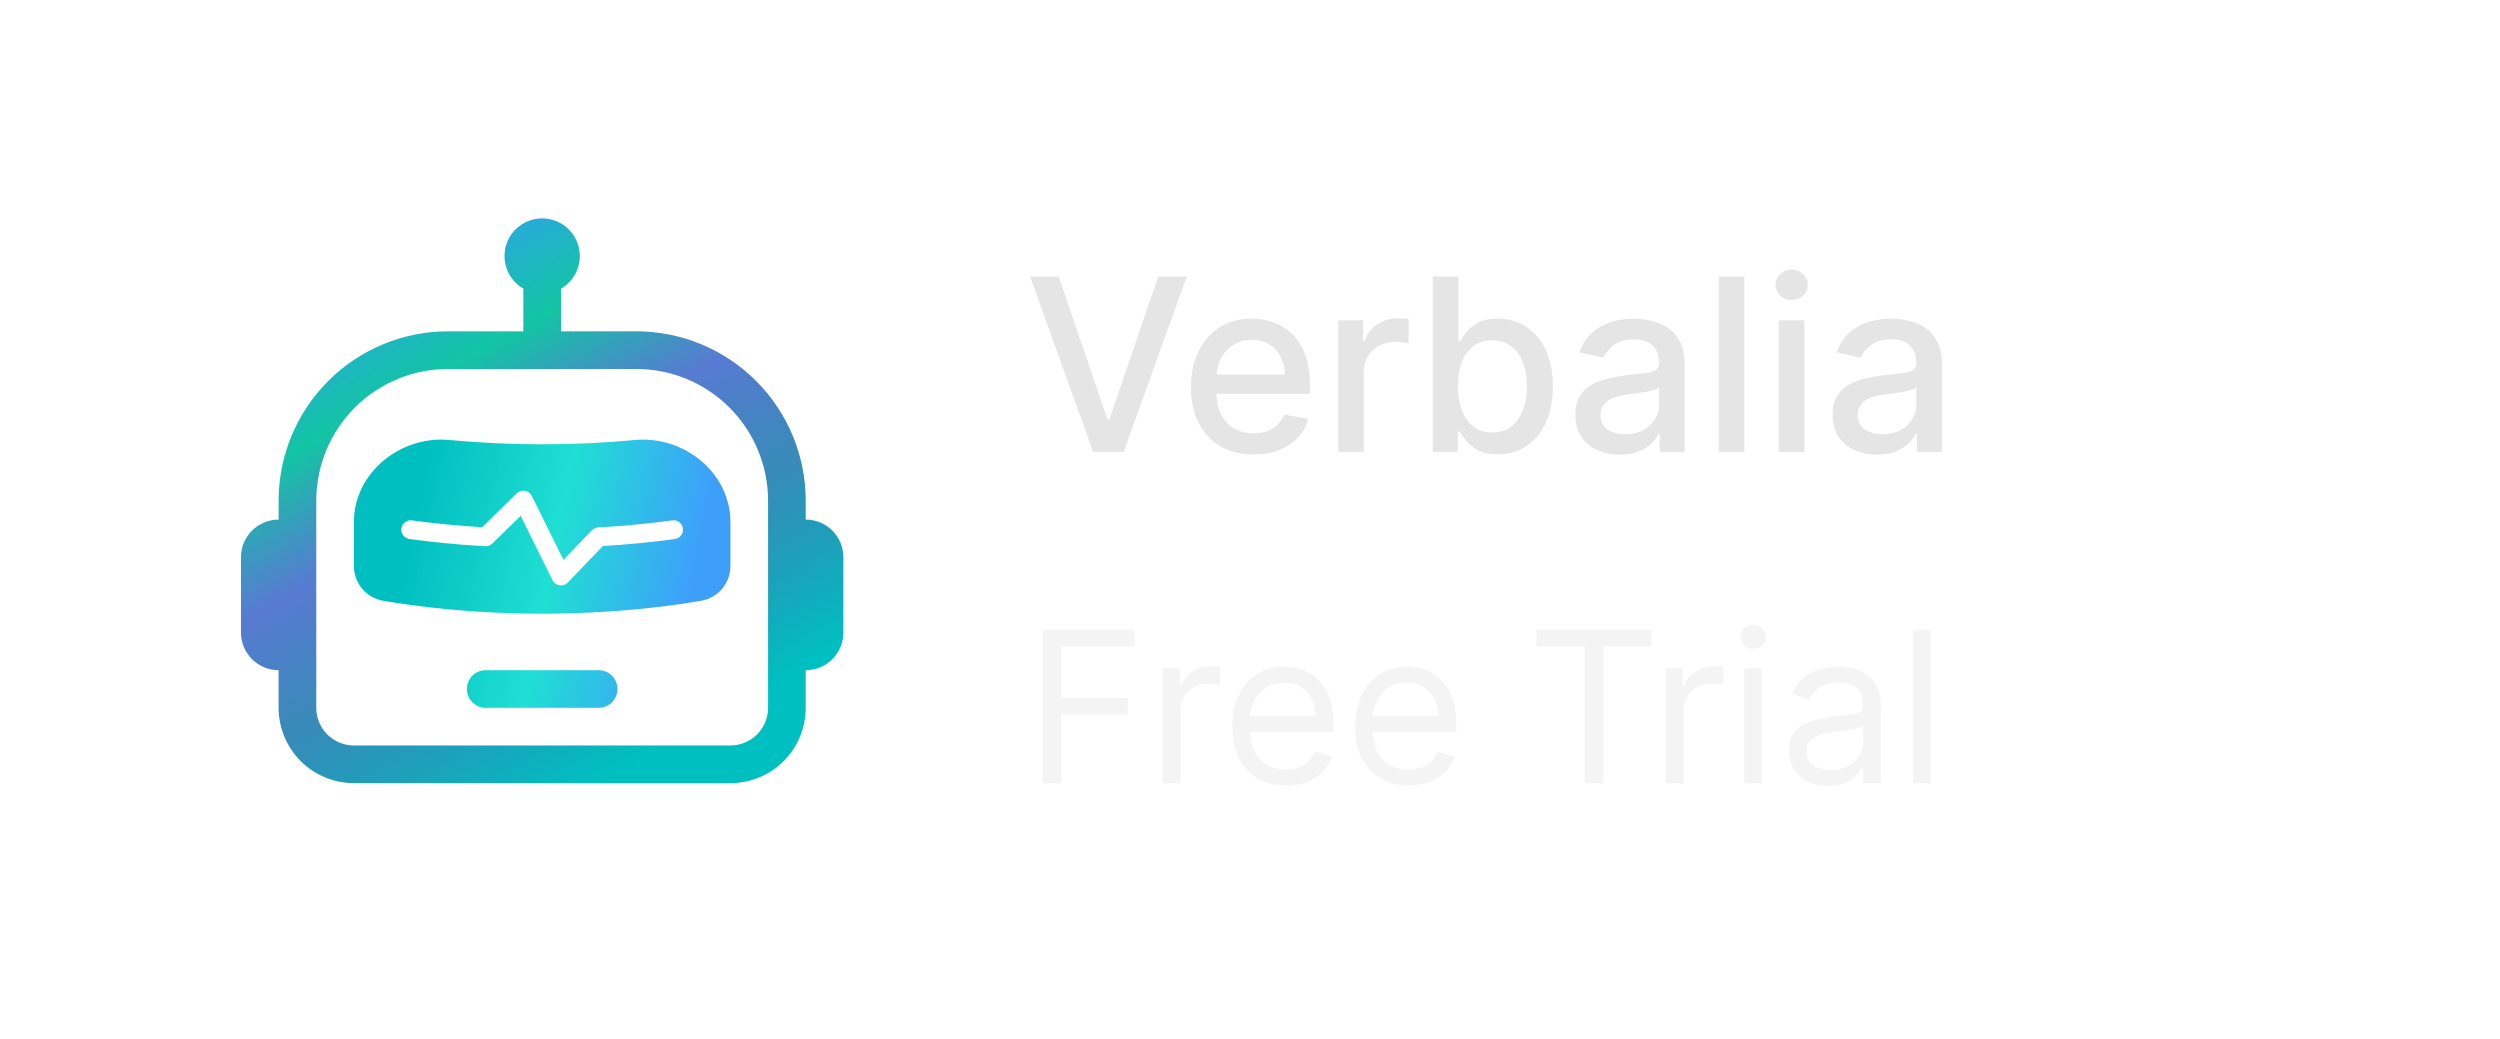 <svg width="166" height="69" viewBox="0 0 166 69" fill="none" xmlns="http://www.w3.org/2000/svg">
<g filter="url(#filter0_b_11_226)">
<rect width="166" height="69" rx="10" fill="white" fill-opacity="0.05"/>
<g clip-path="url(#clip0_11_226)">
<path d="M31 45.75C31 45.419 31.132 45.1 31.366 44.866C31.601 44.632 31.919 44.5 32.25 44.5H39.75C40.081 44.5 40.4 44.632 40.634 44.866C40.868 45.1 41 45.419 41 45.75C41 46.081 40.868 46.4 40.634 46.634C40.4 46.868 40.081 47 39.75 47H32.25C31.919 47 31.601 46.868 31.366 46.634C31.132 46.4 31 46.081 31 45.75ZM23.5 34.655C23.5 31.4 26.587 28.913 29.825 29.215C33.933 29.598 38.067 29.598 42.175 29.215C45.413 28.913 48.5 31.4 48.5 34.655V37.547C48.51 38.101 48.324 38.639 47.973 39.068C47.623 39.496 47.132 39.785 46.587 39.885C44.475 40.252 40.737 40.75 36 40.75C31.262 40.75 27.525 40.25 25.413 39.885C24.868 39.785 24.377 39.496 24.027 39.068C23.677 38.639 23.49 38.101 23.5 37.547V34.655ZM34.855 32.587C34.758 32.571 34.658 32.578 34.563 32.607C34.469 32.637 34.383 32.688 34.312 32.758L32.013 35.008C30.448 34.914 28.888 34.762 27.335 34.55C27.174 34.534 27.013 34.581 26.886 34.681C26.759 34.781 26.676 34.927 26.654 35.087C26.632 35.247 26.673 35.41 26.768 35.54C26.863 35.671 27.006 35.76 27.165 35.788C28.54 35.977 30.245 36.16 32.215 36.27C32.302 36.275 32.389 36.262 32.47 36.231C32.551 36.2 32.625 36.153 32.688 36.093L34.572 34.252L36.69 38.528C36.735 38.617 36.8 38.695 36.881 38.754C36.962 38.813 37.056 38.852 37.155 38.867C37.254 38.882 37.355 38.873 37.45 38.841C37.545 38.809 37.631 38.755 37.7 38.682L40.03 36.258C41.637 36.162 43.24 36.005 44.835 35.788C44.994 35.76 45.136 35.671 45.232 35.54C45.327 35.41 45.368 35.247 45.346 35.087C45.324 34.927 45.241 34.781 45.114 34.681C44.987 34.581 44.826 34.534 44.665 34.55C43.32 34.735 41.648 34.913 39.715 35.023C39.558 35.031 39.409 35.099 39.3 35.212L37.415 37.175L35.31 32.925C35.266 32.837 35.202 32.76 35.123 32.702C35.044 32.643 34.952 32.604 34.855 32.587Z" fill="url(#paint0_linear_11_226)"/>
<path d="M37.25 19.165C37.727 18.89 38.099 18.465 38.31 17.957C38.52 17.448 38.557 16.884 38.415 16.353C38.272 15.821 37.959 15.352 37.522 15.017C37.085 14.682 36.55 14.5 36 14.5C35.45 14.5 34.915 14.682 34.478 15.017C34.041 15.352 33.728 15.821 33.585 16.353C33.443 16.884 33.48 17.448 33.69 17.957C33.901 18.465 34.273 18.89 34.75 19.165V22H29.75C26.766 22 23.905 23.185 21.795 25.295C19.685 27.405 18.5 30.266 18.5 33.25V34.5C17.837 34.5 17.201 34.764 16.732 35.232C16.263 35.701 16 36.337 16 37V42C16 42.663 16.263 43.299 16.732 43.768C17.201 44.237 17.837 44.5 18.5 44.5V47C18.5 48.326 19.027 49.598 19.965 50.536C20.902 51.473 22.174 52 23.5 52H48.5C49.826 52 51.098 51.473 52.035 50.536C52.973 49.598 53.5 48.326 53.5 47V44.5C54.163 44.5 54.799 44.237 55.268 43.768C55.737 43.299 56 42.663 56 42V37C56 36.337 55.737 35.701 55.268 35.232C54.799 34.764 54.163 34.5 53.5 34.5V33.25C53.5 30.266 52.315 27.405 50.205 25.295C48.095 23.185 45.234 22 42.25 22H37.25V19.165ZM51 33.25V47C51 47.663 50.737 48.299 50.268 48.768C49.799 49.237 49.163 49.5 48.5 49.5H23.5C22.837 49.5 22.201 49.237 21.732 48.768C21.263 48.299 21 47.663 21 47V33.25C21 30.929 21.922 28.704 23.563 27.063C25.204 25.422 27.429 24.5 29.75 24.5H42.25C44.571 24.5 46.796 25.422 48.437 27.063C50.078 28.704 51 30.929 51 33.25Z" fill="url(#paint1_linear_11_226)"/>
</g>
<path d="M70.296 18.364L73.534 27.841H73.665L76.903 18.364H78.801L74.614 30H72.585L68.398 18.364H70.296ZM83.231 30.176C82.372 30.176 81.631 29.992 81.01 29.625C80.392 29.254 79.915 28.733 79.578 28.062C79.245 27.388 79.078 26.599 79.078 25.693C79.078 24.799 79.245 24.011 79.578 23.329C79.915 22.648 80.385 22.116 80.987 21.733C81.593 21.35 82.302 21.159 83.112 21.159C83.605 21.159 84.082 21.241 84.544 21.403C85.006 21.566 85.421 21.822 85.788 22.171C86.156 22.519 86.445 22.972 86.658 23.528C86.87 24.081 86.976 24.754 86.976 25.546V26.148H80.038V24.875H85.311C85.311 24.428 85.22 24.032 85.038 23.688C84.856 23.339 84.601 23.064 84.271 22.864C83.945 22.663 83.563 22.562 83.124 22.562C82.646 22.562 82.23 22.68 81.874 22.915C81.521 23.146 81.249 23.449 81.055 23.824C80.866 24.195 80.771 24.599 80.771 25.034V26.028C80.771 26.612 80.874 27.108 81.078 27.517C81.287 27.926 81.576 28.239 81.947 28.454C82.319 28.667 82.752 28.773 83.249 28.773C83.57 28.773 83.864 28.727 84.129 28.636C84.394 28.542 84.624 28.401 84.817 28.216C85.01 28.03 85.158 27.801 85.26 27.528L86.868 27.818C86.739 28.292 86.508 28.706 86.175 29.062C85.845 29.415 85.43 29.689 84.93 29.886C84.434 30.079 83.868 30.176 83.231 30.176ZM88.861 30V21.273H90.503V22.659H90.594C90.753 22.189 91.033 21.82 91.435 21.551C91.84 21.278 92.298 21.142 92.81 21.142C92.916 21.142 93.041 21.146 93.185 21.153C93.332 21.161 93.448 21.171 93.531 21.182V22.807C93.463 22.788 93.342 22.767 93.168 22.744C92.993 22.718 92.819 22.704 92.645 22.704C92.243 22.704 91.885 22.79 91.571 22.96C91.26 23.127 91.014 23.36 90.832 23.659C90.651 23.954 90.56 24.292 90.56 24.671V30H88.861ZM95.138 30V18.364H96.837V22.688H96.939C97.037 22.506 97.18 22.296 97.365 22.057C97.551 21.818 97.808 21.61 98.138 21.432C98.467 21.25 98.903 21.159 99.445 21.159C100.149 21.159 100.778 21.337 101.331 21.693C101.884 22.049 102.318 22.562 102.632 23.233C102.95 23.903 103.109 24.71 103.109 25.653C103.109 26.597 102.952 27.405 102.638 28.079C102.323 28.75 101.892 29.267 101.342 29.631C100.793 29.991 100.166 30.171 99.462 30.171C98.931 30.171 98.498 30.081 98.16 29.903C97.827 29.725 97.566 29.517 97.376 29.278C97.187 29.04 97.041 28.828 96.939 28.642H96.797V30H95.138ZM96.803 25.636C96.803 26.25 96.892 26.788 97.07 27.25C97.248 27.712 97.505 28.074 97.842 28.335C98.18 28.593 98.592 28.722 99.081 28.722C99.588 28.722 100.013 28.587 100.354 28.318C100.695 28.046 100.952 27.676 101.126 27.21C101.304 26.744 101.393 26.22 101.393 25.636C101.393 25.061 101.306 24.544 101.132 24.085C100.962 23.627 100.704 23.265 100.359 23C100.018 22.735 99.592 22.602 99.081 22.602C98.588 22.602 98.172 22.729 97.831 22.983C97.494 23.237 97.238 23.591 97.064 24.046C96.89 24.5 96.803 25.03 96.803 25.636ZM107.557 30.193C107.004 30.193 106.504 30.091 106.057 29.886C105.61 29.678 105.256 29.377 104.994 28.983C104.737 28.589 104.608 28.106 104.608 27.534C104.608 27.042 104.703 26.636 104.892 26.318C105.081 26 105.337 25.748 105.659 25.562C105.981 25.377 106.341 25.237 106.739 25.142C107.136 25.047 107.542 24.975 107.955 24.926C108.477 24.866 108.902 24.816 109.227 24.778C109.553 24.737 109.79 24.671 109.938 24.579C110.085 24.489 110.159 24.341 110.159 24.136V24.097C110.159 23.6 110.019 23.216 109.739 22.943C109.462 22.671 109.049 22.534 108.5 22.534C107.928 22.534 107.477 22.661 107.148 22.915C106.822 23.165 106.597 23.443 106.472 23.75L104.875 23.386C105.064 22.856 105.341 22.428 105.705 22.102C106.072 21.773 106.494 21.534 106.972 21.386C107.449 21.235 107.951 21.159 108.477 21.159C108.826 21.159 109.195 21.201 109.585 21.284C109.979 21.364 110.347 21.511 110.688 21.727C111.032 21.943 111.314 22.252 111.534 22.653C111.754 23.051 111.864 23.568 111.864 24.204V30H110.205V28.807H110.136C110.027 29.026 109.862 29.242 109.642 29.454C109.422 29.667 109.14 29.843 108.795 29.983C108.451 30.123 108.038 30.193 107.557 30.193ZM107.926 28.829C108.396 28.829 108.797 28.737 109.131 28.551C109.468 28.366 109.723 28.123 109.898 27.824C110.076 27.521 110.165 27.197 110.165 26.852V25.727C110.104 25.788 109.987 25.845 109.812 25.898C109.642 25.947 109.447 25.991 109.227 26.028C109.008 26.062 108.794 26.095 108.585 26.125C108.377 26.151 108.203 26.174 108.062 26.193C107.733 26.235 107.432 26.305 107.159 26.403C106.89 26.502 106.674 26.644 106.511 26.829C106.352 27.011 106.273 27.254 106.273 27.557C106.273 27.977 106.428 28.296 106.739 28.511C107.049 28.724 107.445 28.829 107.926 28.829ZM115.825 18.364V30H114.126V18.364H115.825ZM118.111 30V21.273H119.81V30H118.111ZM118.969 19.926C118.673 19.926 118.42 19.828 118.207 19.631C117.999 19.43 117.895 19.191 117.895 18.915C117.895 18.634 117.999 18.396 118.207 18.199C118.42 17.998 118.673 17.898 118.969 17.898C119.264 17.898 119.516 17.998 119.724 18.199C119.937 18.396 120.043 18.634 120.043 18.915C120.043 19.191 119.937 19.43 119.724 19.631C119.516 19.828 119.264 19.926 118.969 19.926ZM124.635 30.193C124.082 30.193 123.582 30.091 123.135 29.886C122.688 29.678 122.334 29.377 122.072 28.983C121.815 28.589 121.686 28.106 121.686 27.534C121.686 27.042 121.781 26.636 121.97 26.318C122.16 26 122.415 25.748 122.737 25.562C123.059 25.377 123.419 25.237 123.817 25.142C124.214 25.047 124.62 24.975 125.033 24.926C125.555 24.866 125.98 24.816 126.305 24.778C126.631 24.737 126.868 24.671 127.016 24.579C127.163 24.489 127.237 24.341 127.237 24.136V24.097C127.237 23.6 127.097 23.216 126.817 22.943C126.54 22.671 126.127 22.534 125.578 22.534C125.006 22.534 124.555 22.661 124.226 22.915C123.9 23.165 123.675 23.443 123.55 23.75L121.953 23.386C122.143 22.856 122.419 22.428 122.783 22.102C123.15 21.773 123.572 21.534 124.05 21.386C124.527 21.235 125.029 21.159 125.555 21.159C125.904 21.159 126.273 21.201 126.663 21.284C127.057 21.364 127.425 21.511 127.766 21.727C128.11 21.943 128.393 22.252 128.612 22.653C128.832 23.051 128.942 23.568 128.942 24.204V30H127.283V28.807H127.214C127.105 29.026 126.94 29.242 126.72 29.454C126.5 29.667 126.218 29.843 125.874 29.983C125.529 30.123 125.116 30.193 124.635 30.193ZM125.004 28.829C125.474 28.829 125.875 28.737 126.209 28.551C126.546 28.366 126.802 28.123 126.976 27.824C127.154 27.521 127.243 27.197 127.243 26.852V25.727C127.182 25.788 127.065 25.845 126.891 25.898C126.72 25.947 126.525 25.991 126.305 26.028C126.086 26.062 125.872 26.095 125.663 26.125C125.455 26.151 125.281 26.174 125.141 26.193C124.811 26.235 124.51 26.305 124.237 26.403C123.968 26.502 123.752 26.644 123.589 26.829C123.43 27.011 123.351 27.254 123.351 27.557C123.351 27.977 123.506 28.296 123.817 28.511C124.127 28.724 124.523 28.829 125.004 28.829Z" fill="#E5E5E5"/>
<path d="M69.233 52V41.818H75.338V42.912H70.466V46.352H74.881V47.446H70.466V52H69.233ZM77.209 52V44.364H78.342V45.517H78.422C78.561 45.139 78.813 44.833 79.177 44.597C79.542 44.362 79.953 44.244 80.41 44.244C80.496 44.244 80.604 44.246 80.734 44.249C80.863 44.253 80.96 44.258 81.027 44.264V45.457C80.987 45.447 80.896 45.432 80.753 45.413C80.614 45.389 80.467 45.378 80.311 45.378C79.94 45.378 79.608 45.456 79.317 45.611C79.028 45.764 78.799 45.976 78.63 46.248C78.465 46.516 78.382 46.823 78.382 47.168V52H77.209ZM85.387 52.159C84.651 52.159 84.016 51.997 83.483 51.672C82.953 51.344 82.543 50.886 82.255 50.3C81.97 49.71 81.827 49.024 81.827 48.242C81.827 47.459 81.97 46.77 82.255 46.173C82.543 45.573 82.944 45.106 83.458 44.771C83.975 44.433 84.578 44.264 85.268 44.264C85.665 44.264 86.058 44.331 86.446 44.463C86.834 44.596 87.187 44.811 87.505 45.109C87.823 45.404 88.076 45.795 88.265 46.283C88.454 46.77 88.549 47.37 88.549 48.082V48.58H82.662V47.565H87.356C87.356 47.135 87.269 46.75 87.097 46.412C86.928 46.074 86.686 45.807 86.371 45.611C86.06 45.416 85.692 45.318 85.268 45.318C84.8 45.318 84.396 45.434 84.055 45.666C83.716 45.895 83.456 46.193 83.274 46.561C83.092 46.929 83.001 47.323 83.001 47.744V48.42C83.001 48.997 83.1 49.486 83.299 49.887C83.501 50.285 83.781 50.588 84.139 50.797C84.497 51.002 84.913 51.105 85.387 51.105C85.695 51.105 85.974 51.062 86.222 50.976C86.474 50.886 86.691 50.754 86.873 50.578C87.056 50.399 87.197 50.177 87.296 49.912L88.43 50.23C88.31 50.615 88.11 50.953 87.828 51.244C87.546 51.533 87.198 51.758 86.784 51.92C86.37 52.08 85.904 52.159 85.387 52.159ZM93.535 52.159C92.799 52.159 92.165 51.997 91.631 51.672C91.101 51.344 90.692 50.886 90.403 50.3C90.118 49.71 89.976 49.024 89.976 48.242C89.976 47.459 90.118 46.77 90.403 46.173C90.692 45.573 91.093 45.106 91.606 44.771C92.123 44.433 92.727 44.264 93.416 44.264C93.814 44.264 94.207 44.331 94.594 44.463C94.982 44.596 95.335 44.811 95.653 45.109C95.971 45.404 96.225 45.795 96.414 46.283C96.603 46.77 96.697 47.37 96.697 48.082V48.58H90.811V47.565H95.504C95.504 47.135 95.418 46.75 95.246 46.412C95.076 46.074 94.835 45.807 94.52 45.611C94.208 45.416 93.84 45.318 93.416 45.318C92.949 45.318 92.544 45.434 92.203 45.666C91.865 45.895 91.605 46.193 91.422 46.561C91.24 46.929 91.149 47.323 91.149 47.744V48.42C91.149 48.997 91.248 49.486 91.447 49.887C91.649 50.285 91.93 50.588 92.287 50.797C92.645 51.002 93.061 51.105 93.535 51.105C93.844 51.105 94.122 51.062 94.371 50.976C94.623 50.886 94.84 50.754 95.022 50.578C95.204 50.399 95.345 50.177 95.444 49.912L96.578 50.23C96.459 50.615 96.258 50.953 95.976 51.244C95.695 51.533 95.347 51.758 94.932 51.92C94.518 52.08 94.052 52.159 93.535 52.159ZM102.022 42.912V41.818H109.658V42.912H106.456V52H105.224V42.912H102.022ZM110.609 52V44.364H111.743V45.517H111.822C111.961 45.139 112.213 44.833 112.578 44.597C112.942 44.362 113.353 44.244 113.811 44.244C113.897 44.244 114.005 44.246 114.134 44.249C114.263 44.253 114.361 44.258 114.427 44.264V45.457C114.387 45.447 114.296 45.432 114.154 45.413C114.015 45.389 113.867 45.378 113.711 45.378C113.34 45.378 113.009 45.456 112.717 45.611C112.429 45.764 112.2 45.976 112.031 46.248C111.865 46.516 111.782 46.823 111.782 47.168V52H110.609ZM115.818 52V44.364H116.991V52H115.818ZM116.415 43.091C116.186 43.091 115.989 43.013 115.823 42.857C115.661 42.702 115.579 42.514 115.579 42.295C115.579 42.077 115.661 41.889 115.823 41.734C115.989 41.578 116.186 41.5 116.415 41.5C116.643 41.5 116.839 41.578 117.001 41.734C117.167 41.889 117.25 42.077 117.25 42.295C117.25 42.514 117.167 42.702 117.001 42.857C116.839 43.013 116.643 43.091 116.415 43.091ZM121.387 52.179C120.904 52.179 120.464 52.088 120.07 51.906C119.676 51.72 119.362 51.453 119.13 51.105C118.898 50.754 118.782 50.33 118.782 49.832C118.782 49.395 118.868 49.04 119.041 48.769C119.213 48.493 119.444 48.278 119.732 48.122C120.02 47.966 120.338 47.85 120.686 47.774C121.038 47.695 121.391 47.632 121.745 47.585C122.209 47.526 122.586 47.481 122.874 47.451C123.166 47.418 123.378 47.363 123.51 47.287C123.646 47.211 123.714 47.078 123.714 46.889V46.849C123.714 46.359 123.58 45.978 123.311 45.706C123.046 45.434 122.644 45.298 122.103 45.298C121.543 45.298 121.104 45.421 120.786 45.666C120.468 45.911 120.244 46.173 120.115 46.452L119.001 46.054C119.2 45.59 119.465 45.229 119.797 44.97C120.131 44.708 120.496 44.526 120.89 44.423C121.288 44.317 121.679 44.264 122.064 44.264C122.309 44.264 122.591 44.294 122.909 44.354C123.23 44.41 123.54 44.528 123.838 44.707C124.14 44.886 124.39 45.156 124.589 45.517C124.788 45.878 124.887 46.362 124.887 46.969V52H123.714V50.966H123.654C123.575 51.132 123.442 51.309 123.257 51.498C123.071 51.687 122.824 51.847 122.516 51.98C122.208 52.113 121.832 52.179 121.387 52.179ZM121.566 51.125C122.03 51.125 122.422 51.034 122.74 50.852C123.061 50.669 123.303 50.434 123.466 50.146C123.631 49.857 123.714 49.554 123.714 49.236V48.162C123.664 48.222 123.555 48.276 123.386 48.326C123.22 48.372 123.028 48.414 122.809 48.45C122.594 48.483 122.383 48.513 122.178 48.54C121.976 48.563 121.812 48.583 121.686 48.599C121.381 48.639 121.096 48.704 120.831 48.793C120.569 48.88 120.357 49.01 120.194 49.186C120.035 49.358 119.956 49.594 119.956 49.892C119.956 50.3 120.106 50.608 120.408 50.817C120.713 51.022 121.099 51.125 121.566 51.125ZM128.202 41.818V52H127.029V41.818H128.202Z" fill="#E5E5E5" fill-opacity="0.4"/>
</g>
<defs>
<filter id="filter0_b_11_226" x="-10" y="-10" width="186" height="89" filterUnits="userSpaceOnUse" color-interpolation-filters="sRGB">
<feFlood flood-opacity="0" result="BackgroundImageFix"/>
<feGaussianBlur in="BackgroundImageFix" stdDeviation="5"/>
<feComposite in2="SourceAlpha" operator="in" result="effect1_backgroundBlur_11_226"/>
<feBlend mode="normal" in="SourceGraphic" in2="effect1_backgroundBlur_11_226" result="shape"/>
</filter>
<linearGradient id="paint0_linear_11_226" x1="28" y1="32.1" x2="46.6" y2="35.9" gradientUnits="userSpaceOnUse">
<stop stop-color="#00BFC0"/>
<stop offset="0.505" stop-color="#1BDED2" stop-opacity="0.98"/>
<stop offset="1" stop-color="#369BFB" stop-opacity="0.96"/>
</linearGradient>
<linearGradient id="paint1_linear_11_226" x1="27.2" y1="14.5" x2="45.8" y2="48.3" gradientUnits="userSpaceOnUse">
<stop stop-color="#369BFB"/>
<stop offset="0.257" stop-color="#00C09D" stop-opacity="0.928"/>
<stop offset="0.468" stop-color="#3F66CB" stop-opacity="0.869"/>
<stop offset="0.681" stop-color="#096FA8" stop-opacity="0.809"/>
<stop offset="1" stop-color="#00BFC0"/>
</linearGradient>
<clipPath id="clip0_11_226">
<rect width="40" height="40" fill="white" transform="translate(16 14.5)"/>
</clipPath>
</defs>
</svg>
